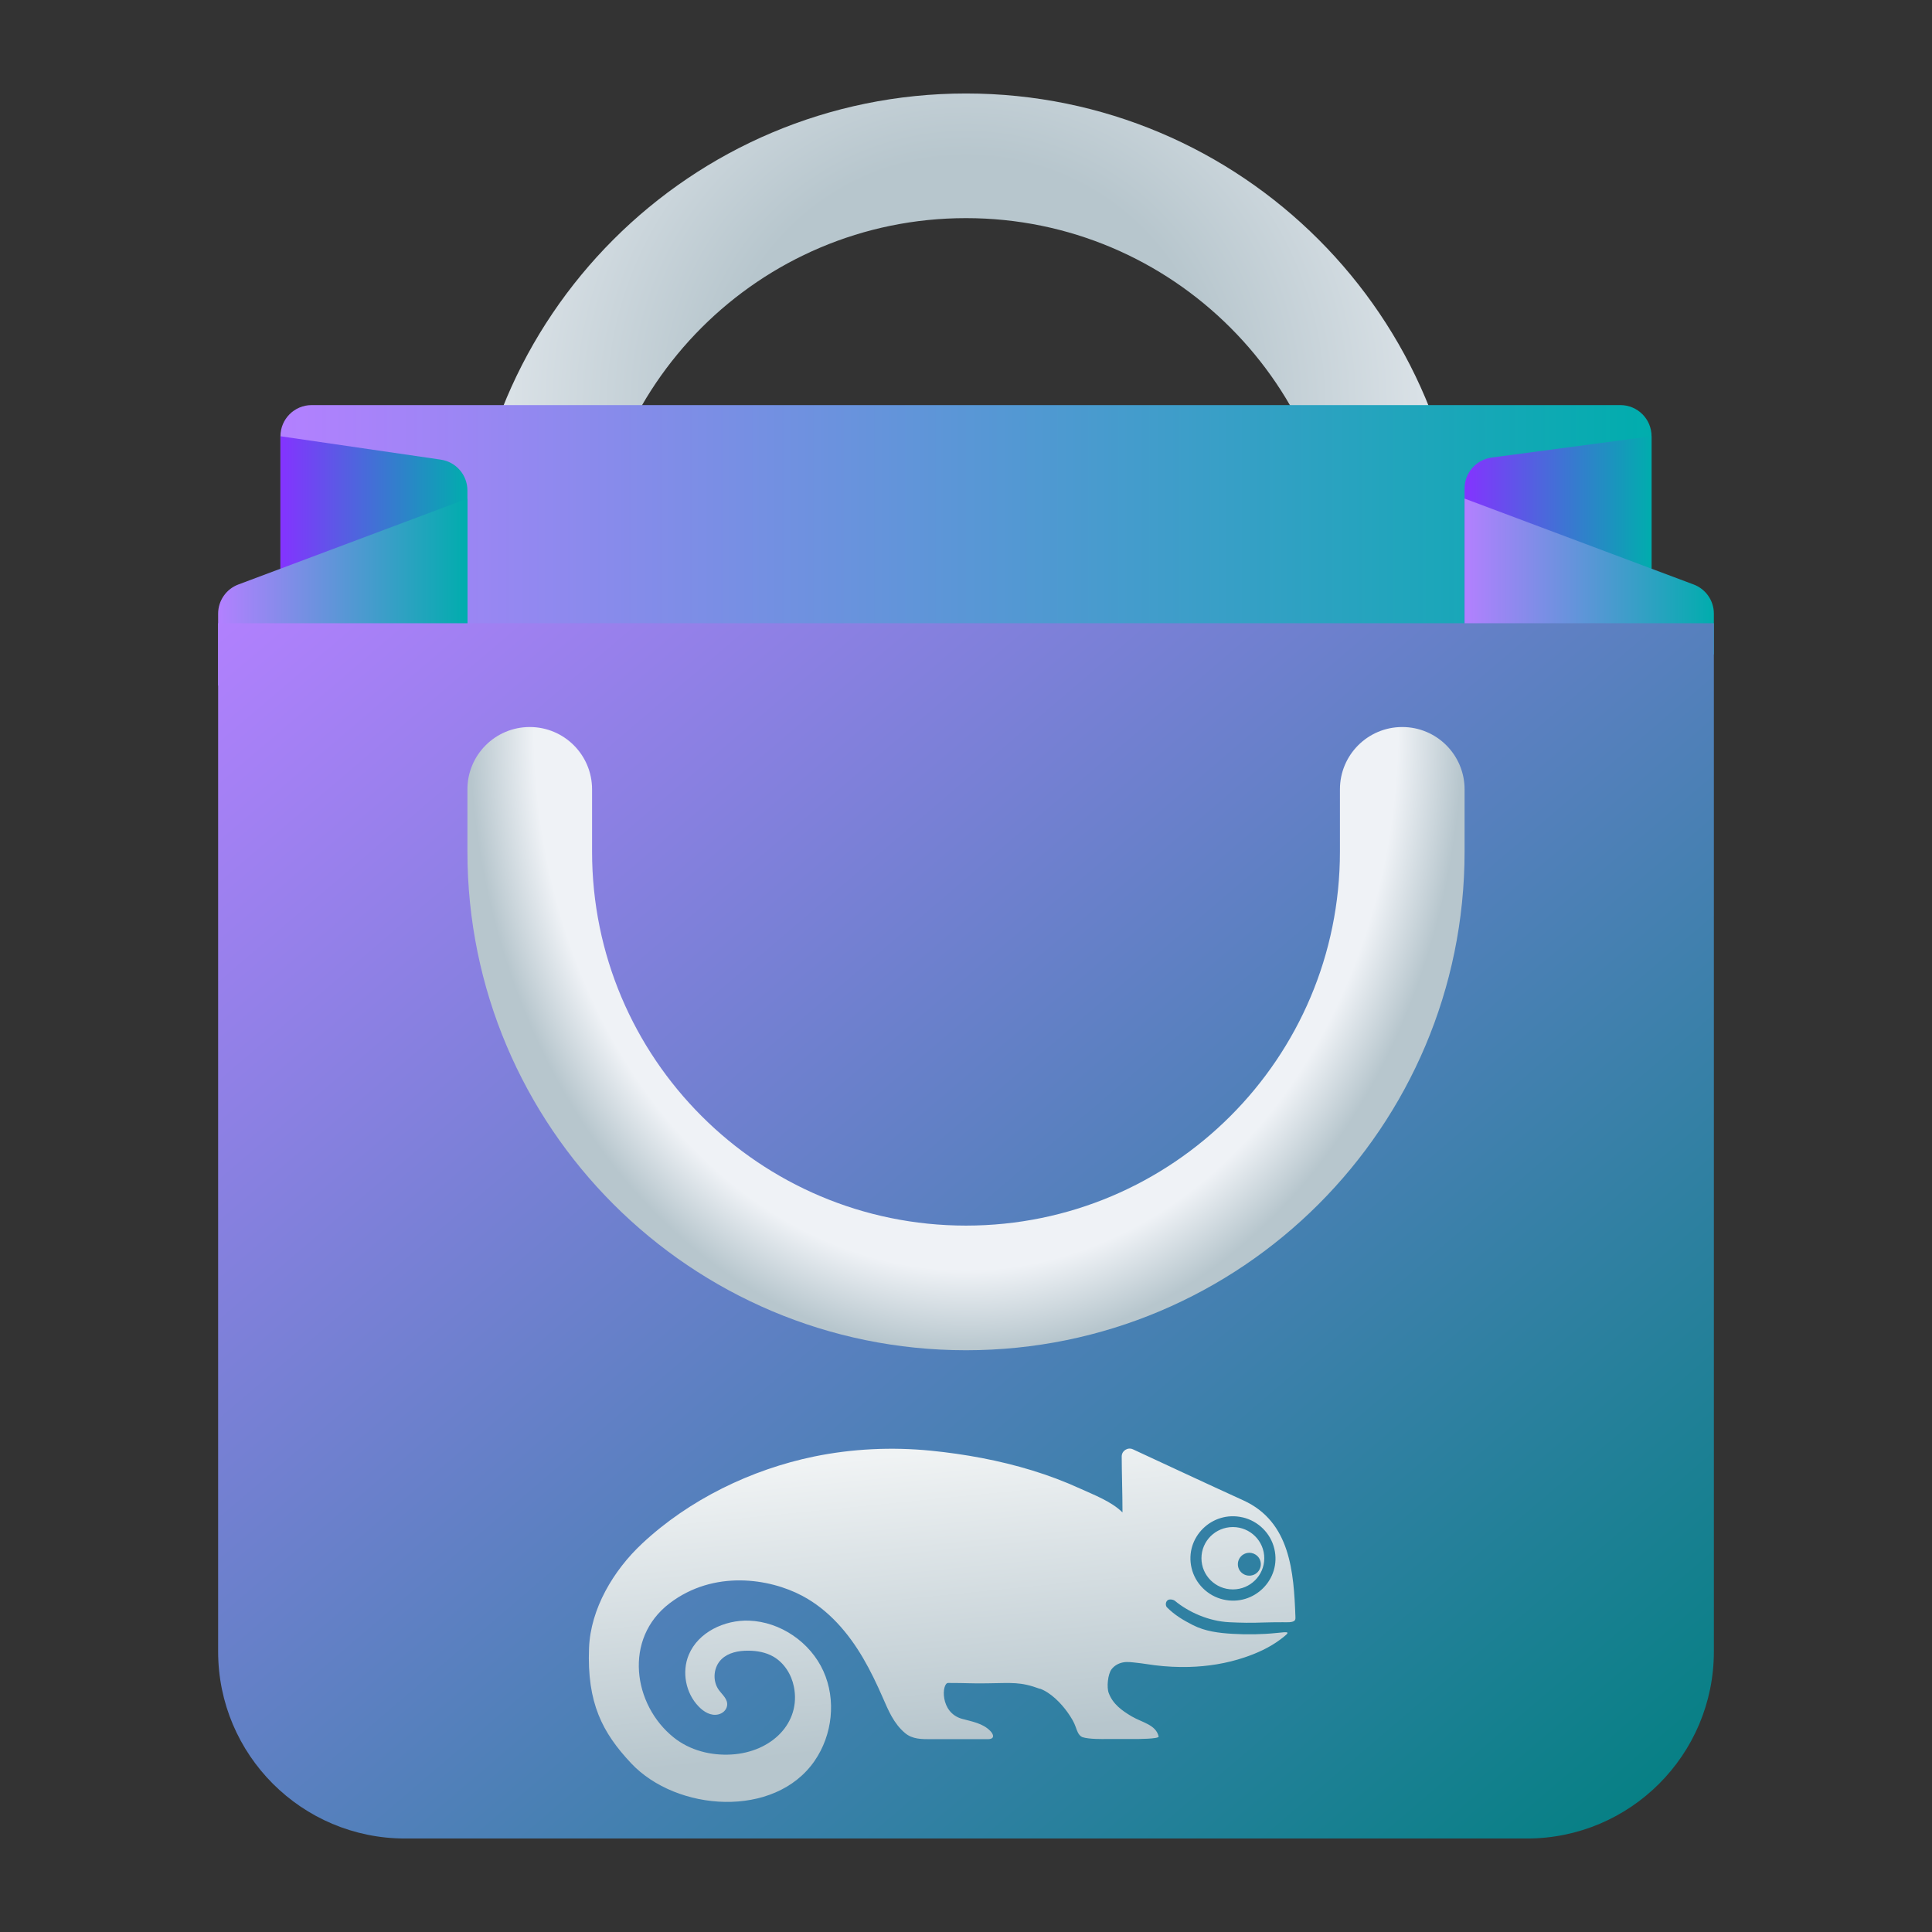 <?xml version="1.0" encoding="UTF-8" standalone="no"?>
<!-- Created with Inkscape (http://www.inkscape.org/) -->

<svg
   width="62"
   height="62"
   viewBox="0 0 62 62"
   version="1.1"
   id="svg1"
   inkscape:version="1.4 (e7c3feb100, 2024-10-09)"
   sodipodi:docname="yast-software.svg"
   xmlns:inkscape="http://www.inkscape.org/namespaces/inkscape"
   xmlns:sodipodi="http://sodipodi.sourceforge.net/DTD/sodipodi-0.dtd"
   xmlns:xlink="http://www.w3.org/1999/xlink"
   xmlns="http://www.w3.org/2000/svg"
   xmlns:svg="http://www.w3.org/2000/svg">
  <rect x="0" y="0" width="62" height="62" fill="#333333" stroke="none"/>
  <sodipodi:namedview
     id="namedview1"
     pagecolor="#ffffff"
     bordercolor="#000000"
     borderopacity="0.25"
     inkscape:showpageshadow="2"
     inkscape:pageopacity="0.0"
     inkscape:pagecheckerboard="0"
     inkscape:deskcolor="#d1d1d1"
     inkscape:document-units="mm"
     inkscape:zoom="10.74725"
     inkscape:cx="29.914629"
     inkscape:cy="31.729047"
     inkscape:window-width="1920"
     inkscape:window-height="994"
     inkscape:window-x="0"
     inkscape:window-y="0"
     inkscape:window-maximized="1"
     inkscape:current-layer="layer1" />
  <defs
     id="defs1">
    <linearGradient
       id="linearGradient20"
       inkscape:collect="always">
      <stop
         style="stop-color:#b7c6cd;stop-opacity:1;"
         offset="0"
         id="stop20" />
      <stop
         style="stop-color:#f0f3f4;stop-opacity:1;"
         offset="1"
         id="stop21" />
    </linearGradient>
    <linearGradient
       id="linearGradient17"
       inkscape:collect="always">
      <stop
         style="stop-color:#8433ff;stop-opacity:1;"
         offset="0"
         id="stop16" />
      <stop
         style="stop-color:#00adad;stop-opacity:1;"
         offset="1"
         id="stop17" />
    </linearGradient>
    <linearGradient
       id="linearGradient8"
       inkscape:collect="always">
      <stop
         style="stop-color:#b380ff;stop-opacity:1"
         offset="0"
         id="stop7" />
      <stop
         style="stop-color:#00adad;stop-opacity:1;"
         offset="1"
         id="stop8" />
    </linearGradient>
    <linearGradient
       id="linearGradient1"
       inkscape:collect="always">
      <stop
         style="stop-color:#b380ff;stop-opacity:1"
         offset="0"
         id="stop1" />
      <stop
         style="stop-color:#008080;stop-opacity:1"
         offset="1"
         id="stop2" />
    </linearGradient>
    <radialGradient
       id="radialGradient5"
       cx="0"
       cy="0"
       r="1"
       gradientUnits="userSpaceOnUse"
       gradientTransform="matrix(0,20,-16,0,583,181.331)">
      <stop
         offset="0.68"
         stop-color="#EFF2F6"
         id="stop4" />
      <stop
         offset="1"
         stop-color="#B7C6CD"
         id="stop5" />
    </radialGradient>
    <radialGradient
       id="paint664_radial_890_11"
       cx="0"
       cy="0"
       r="1"
       gradientUnits="userSpaceOnUse"
       gradientTransform="matrix(-16,-10,10,-16,583,171)">
      <stop
         offset="0.421"
         stop-color="#B7C6CD"
         id="stop2071" />
      <stop
         offset="1"
         stop-color="#EFF2F6"
         id="stop2072" />
    </radialGradient>
    <linearGradient
       id="paint665_linear_890_11"
       x1="603"
       y1="179"
       x2="601.466"
       y2="162.723"
       gradientUnits="userSpaceOnUse"
       spreadMethod="pad">
      <stop
         stop-color="#5200FF"
         id="stop2073"
         style="stop-color:#008080;stop-opacity:1" />
      <stop
         offset="1"
         stop-color="#0085FF"
         id="stop2074"
         style="stop-color:#7f2aff;stop-opacity:1" />
    </linearGradient>
    <linearGradient
       id="paint666_linear_890_11"
       x1="567"
       y1="181"
       x2="562.118"
       y2="174.183"
       gradientUnits="userSpaceOnUse">
      <stop
         stop-color="#5200FF"
         id="stop2075" />
      <stop
         offset="0.67"
         stop-color="#0085FF"
         id="stop2076" />
    </linearGradient>
    <linearGradient
       id="paint667_linear_890_11"
       x1="605"
       y1="180"
       x2="597.32"
       y2="174.24"
       gradientUnits="userSpaceOnUse">
      <stop
         stop-color="#5200FF"
         id="stop2077" />
      <stop
         offset="1"
         stop-color="#0085FF"
         id="stop2078" />
    </linearGradient>
    <linearGradient
       id="paint668_linear_890_11"
       x1="567"
       y1="180"
       x2="561.24"
       y2="172.32"
       gradientUnits="userSpaceOnUse">
      <stop
         stop-color="#5200FF"
         id="stop2079"
         style="stop-color:#008080;stop-opacity:1" />
      <stop
         offset="1"
         stop-color="#0085FF"
         id="stop2080"
         style="stop-color:#9955ff;stop-opacity:1" />
    </linearGradient>
    <linearGradient
       id="paint669_linear_890_11"
       x1="607"
       y1="179"
       x2="602.506"
       y2="171.809"
       gradientUnits="userSpaceOnUse"
       xlink:href="#paint665_linear_890_11">
      <stop
         stop-color="#5200FF"
         id="stop2081" />
      <stop
         offset="1"
         stop-color="#0085FF"
         id="stop2082" />
    </linearGradient>
    <linearGradient
       id="paint670_linear_890_11"
       x1="607"
       y1="217"
       x2="568.826"
       y2="170.016"
       gradientUnits="userSpaceOnUse">
      <stop
         stop-color="#5200FF"
         id="stop2083"
         style="stop-color:#008080;stop-opacity:1" />
      <stop
         offset="1"
         stop-color="#0085FF"
         id="stop2084"
         style="stop-color:#b380ff;stop-opacity:1" />
    </linearGradient>
    <radialGradient
       id="paint671_radial_890_11"
       cx="0"
       cy="0"
       r="1"
       gradientUnits="userSpaceOnUse"
       gradientTransform="matrix(0,20,-16,0,583,181.331)">
      <stop
         offset="0.87"
         stop-color="#EFF2F6"
         id="stop2085" />
      <stop
         offset="1"
         stop-color="#B7C6CD"
         id="stop2086" />
    </radialGradient>
    <linearGradient
       id="j"
       x2="1"
       gradientTransform="matrix(0,-15.847,15.847,0,484.519,76.847)"
       gradientUnits="userSpaceOnUse">
      <stop
         stop-color="#309e69"
         offset="0"
         id="stop11" />
      <stop
         stop-color="#30ba78"
         offset="1"
         id="stop12" />
    </linearGradient>
    <linearGradient
       inkscape:collect="always"
       xlink:href="#linearGradient1"
       id="linearGradient3"
       x1="567"
       y1="170.237"
       x2="607"
       y2="217"
       gradientUnits="userSpaceOnUse" />
    <linearGradient
       inkscape:collect="always"
       xlink:href="#linearGradient8"
       id="linearGradient7"
       x1="561"
       y1="175.5"
       x2="605"
       y2="175.5"
       gradientUnits="userSpaceOnUse" />
    <linearGradient
       inkscape:collect="always"
       xlink:href="#linearGradient17"
       id="linearGradient10"
       x1="561"
       y1="176.5"
       x2="567"
       y2="176.5"
       gradientUnits="userSpaceOnUse" />
    <linearGradient
       inkscape:collect="always"
       xlink:href="#linearGradient8"
       id="linearGradient14"
       x1="559"
       y1="177"
       x2="567"
       y2="177"
       gradientUnits="userSpaceOnUse" />
    <linearGradient
       inkscape:collect="always"
       xlink:href="#linearGradient8"
       id="linearGradient16"
       x1="599"
       y1="176.5"
       x2="607"
       y2="176.5"
       gradientUnits="userSpaceOnUse" />
    <linearGradient
       inkscape:collect="always"
       xlink:href="#linearGradient17"
       id="linearGradient19"
       x1="599"
       y1="176"
       x2="605"
       y2="176"
       gradientUnits="userSpaceOnUse" />
    <linearGradient
       inkscape:collect="always"
       xlink:href="#linearGradient20"
       id="linearGradient21"
       x1="30.798"
       y1="55.813"
       x2="29.872"
       y2="46.556"
       gradientUnits="userSpaceOnUse" />
  </defs>
  <g
     inkscape:label="Layer 1"
     inkscape:groupmode="layer"
     id="layer1">
    <g
       id="g2272"
       transform="translate(-552,-158)">
      <path
         d="m 597,181 c 1.105,0 2,-0.895 2,-2 v -2 c 0,-8.837 -7.163,-16 -16,-16 -8.837,0 -16,7.163 -16,16 v 2 c 0,1.105 0.895,2 2,2 1.105,0 2,-0.895 2,-2 v -2 c 0,-6.627 5.373,-12 12,-12 6.627,0 12,5.373 12,12 v 2 c 0,1.105 0.895,2 2,2 z"
         id="path647"
         style="fill:url(#paint664_radial_890_11)" />
      <path
         d="m 561,172 c 0,-0.552 0.448,-1 1,-1 h 42 c 0.552,0 1,0.448 1,1 v 7 c 0,0.552 -0.448,1 -1,1 h -42 c -0.552,0 -1,-0.448 -1,-1 z"
         id="path648"
         style="fill:url(#linearGradient7)" />
      <path
         d="m 561,181 v -9 l 5.144,0.75 c 0.492,0.072 0.856,0.493 0.856,0.99 V 181 Z"
         id="path649"
         style="fill:url(#linearGradient10)" />
      <path
         d="m 605,180 v -8 l -5.132,0.684 c -0.497,0.067 -0.868,0.49 -0.868,0.992 V 180 Z"
         id="path650"
         style="fill:url(#linearGradient19)" />
      <path
         d="M 559.649,176.757 567,174 v 6 h -8 v -2.307 c 0,-0.417 0.259,-0.79 0.649,-0.936 z"
         id="path651"
         style="fill:url(#linearGradient14)" />
      <path
         d="M 606.351,176.757 599,174 v 5 h 8 v -1.307 c 0,-0.417 -0.259,-0.79 -0.649,-0.936 z"
         id="path652"
         style="fill:url(#linearGradient16)" />
      <path
         d="m 559,178 h 48 v 33 c 0,3.314 -2.686,6 -6,6 h -36 c -3.314,0 -6,-2.686 -6,-6 z"
         id="path653"
         style="fill:url(#linearGradient3)" />
      <path
         d="m 597,181.331 c 1.105,0 2,0.895 2,2 v 2 c 0,8.837 -7.163,16 -16,16 -8.837,0 -16,-7.163 -16,-16 v -2 c 0,-1.105 0.895,-2 2,-2 1.105,0 2,0.895 2,2 v 2 c 0,6.627 5.373,12 12,12 6.627,0 12,-5.373 12,-12 v -2 c 0,-1.105 0.895,-2 2,-2 z"
         id="path654"
         style="fill:url(#paint671_radial_890_11)" />
    </g>
    <path
       d="m 40.353,49.939 c -0.143,-0.145 -0.379,-0.145 -0.521,0 -0.159,0.158 -0.143,0.434 0.058,0.565 0.12,0.081 0.283,0.081 0.406,0 0.198,-0.132 0.218,-0.406 0.059,-0.565 M 39.878,48.695 c -0.985,-0.229 -1.87,0.65 -1.639,1.626 0.117,0.497 0.516,0.893 1.017,1.009 0.985,0.229 1.87,-0.649 1.639,-1.627 -0.117,-0.498 -0.516,-0.893 -1.017,-1.009 m -6.504,5.503 c -0.642,-0.235 -0.89,-0.187 -1.711,-0.177 -0.569,0.007 -0.589,-0.012 -1.238,-0.012 -0.202,0 -0.273,0.954 0.451,1.152 0.319,0.087 0.661,0.142 0.9,0.384 0.107,0.106 0.166,0.268 -0.078,0.268 h -1.801 c -0.315,0 -0.613,0.007 -0.854,-0.197 -0.364,-0.306 -0.534,-0.725 -0.716,-1.141 -0.189,-0.433 -0.393,-0.86 -0.632,-1.268 -0.476,-0.811 -1.105,-1.545 -1.949,-1.994 -1.054,-0.561 -2.842,-0.839 -4.257,0.239 -1.492,1.137 -1.172,3.266 0.133,4.308 0.515,0.412 1.187,0.584 1.848,0.545 1.291,-0.074 2.243,-1.018 2.006,-2.18 -0.078,-0.389 -0.309,-0.757 -0.652,-0.958 -0.244,-0.142 -0.535,-0.194 -0.819,-0.194 -0.306,-0.001 -0.629,0.061 -0.848,0.271 -0.26,0.248 -0.302,0.689 -0.094,0.983 0.114,0.161 0.302,0.3 0.27,0.511 -0.022,0.142 -0.14,0.248 -0.283,0.281 -0.241,0.055 -0.464,-0.084 -0.627,-0.252 -0.419,-0.429 -0.551,-1.111 -0.319,-1.663 0.302,-0.723 1.141,-1.121 1.929,-1.095 1.016,0.035 1.974,0.699 2.39,1.619 0.417,0.921 0.293,2.05 -0.283,2.883 -1.276,1.85 -4.426,1.632 -5.89,0.071 -0.918,-0.979 -1.417,-1.929 -1.347,-3.698 0.049,-1.25 0.776,-2.482 1.703,-3.348 1.51,-1.412 3.498,-2.377 5.521,-2.794 1.229,-0.252 2.497,-0.31 3.745,-0.187 1.1,0.11 2.193,0.31 3.25,0.633 0.525,0.161 1.041,0.355 1.54,0.583 0.44,0.2 1.017,0.419 1.36,0.766 0,-0.627 -0.025,-1.317 -0.025,-1.797 0,-0.184 0.195,-0.306 0.36,-0.229 0.715,0.33 2.41,1.124 3.54,1.637 1.515,0.687 1.622,2.307 1.675,3.744 0.002,0.032 0.002,0.065 -0.012,0.094 -0.049,0.1 -0.302,0.071 -0.397,0.074 -0.182,0.002 -0.454,5.76e-4 -0.636,0.009 -0.361,0.015 -0.714,0.009 -1.075,-0.009 -0.669,-0.032 -1.315,-0.328 -1.748,-0.687 -0.042,-0.035 -0.182,-0.074 -0.247,-0.007 -0.068,0.071 -0.045,0.181 -0.008,0.216 0.247,0.248 0.517,0.409 0.831,0.569 0.398,0.203 0.832,0.255 1.271,0.281 0.471,0.028 0.945,0.021 1.415,-0.027 0.392,-0.039 0.494,-0.068 0.107,0.219 -0.34,0.252 -0.735,0.431 -1.135,0.565 -0.574,0.194 -1.18,0.29 -1.785,0.306 -0.367,0.009 -0.734,-0.009 -1.098,-0.055 -0.189,-0.023 -0.375,-0.058 -0.564,-0.077 -0.153,-0.015 -0.312,-0.045 -0.465,-0.011 -0.14,0.03 -0.267,0.103 -0.354,0.216 -0.12,0.155 -0.163,0.581 -0.091,0.765 0.133,0.357 0.427,0.565 0.737,0.749 0.336,0.197 0.778,0.265 0.864,0.645 0.018,0.081 -0.697,0.081 -0.778,0.081 h -0.951 c 0,0 -0.517,0.012 -0.718,-0.061 -0.006,-0.002 -0.012,-0.004 -0.018,-0.008 -0.111,-0.058 -0.156,-0.203 -0.195,-0.313 -0.052,-0.155 -0.146,-0.31 -0.26,-0.471 -0.215,-0.303 -0.545,-0.637 -0.888,-0.763 m 7.198,-4.186 c 0,0.553 -0.451,1.001 -1.008,1.001 -0.557,0 -1.008,-0.448 -1.008,-1.001 0,-0.552 0.451,-1 1.008,-1 0.557,0 1.008,0.448 1.008,1"
       fill-rule="nonzero"
       id="path20"
       style="fill:url(#linearGradient21)" />
  </g>
</svg>
